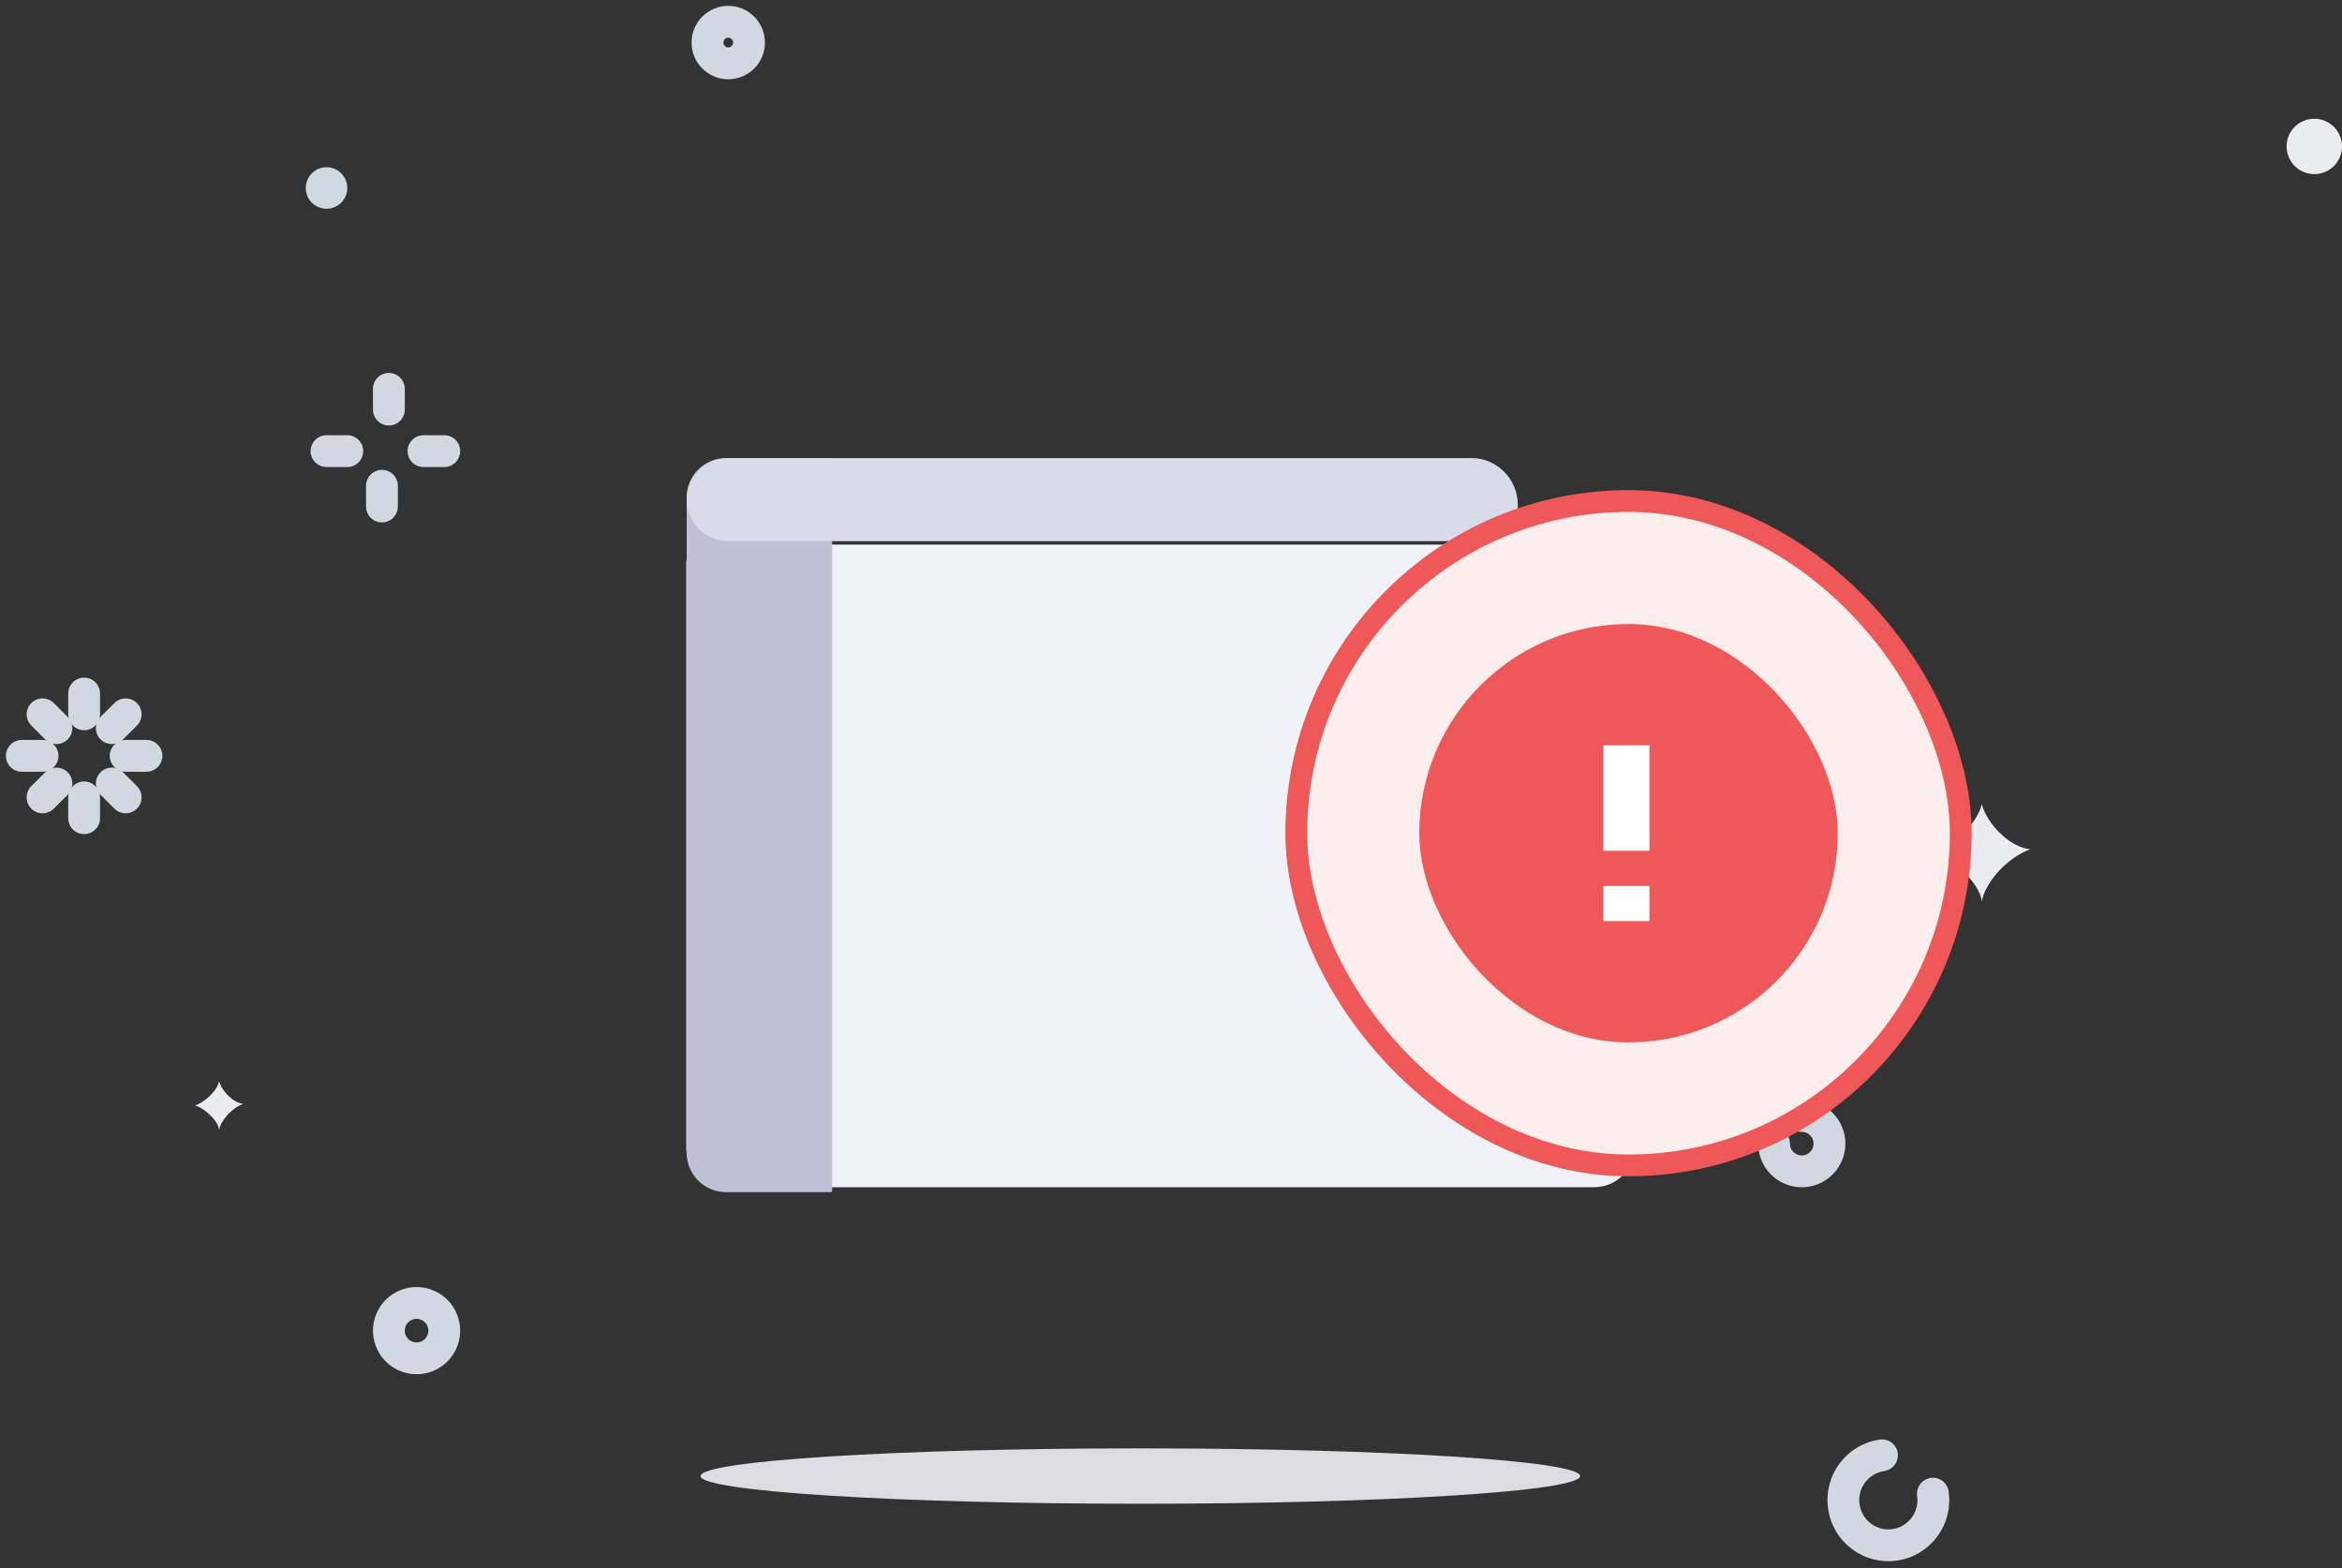 <svg width="215" height="144" viewBox="0 0 215 144" fill="none" xmlns="http://www.w3.org/2000/svg">
<rect x="0" y="0" width="215" height="144" fill="#333333" stroke="none"/>
<path fill-rule="evenodd" clip-rule="evenodd" d="M145.059 135.522C145.059 136.927 126.984 138.066 104.685 138.066C82.387 138.066 64.31 136.927 64.31 135.522C64.31 134.118 82.387 132.979 104.685 132.979C126.984 132.979 145.059 134.118 145.059 135.522Z" fill="#DCDCE2"/>
<path fill-rule="evenodd" clip-rule="evenodd" d="M66.681 109H146.342C148.362 109 150 107.406 150 105.44V53.568C150 51.597 148.358 50 146.334 50H64.748C63.782 50 63 50.761 63 51.701V105.417C63 107.396 64.648 109 66.681 109Z" fill="#F1F2F7"/>
<path fill-rule="evenodd" clip-rule="evenodd" d="M66.649 109.454H76.257C76.331 109.454 76.391 109.394 76.391 109.32V42.191C76.391 42.117 76.331 42.057 76.257 42.057H66.649C64.655 42.057 63.039 43.668 63.039 45.656V105.854C63.039 107.842 64.655 109.454 66.649 109.454Z" fill="#BEC0D6"/>
<path fill-rule="evenodd" clip-rule="evenodd" d="M135.074 42.057H66.736V42.066C64.687 42.115 63.039 43.796 63.039 45.872C63.039 47.948 64.687 49.629 66.736 49.678V49.687H139.203C139.277 49.687 139.337 49.626 139.337 49.551V46.352C139.337 43.98 137.428 42.057 135.074 42.057Z" fill="#D8DBEA"/>
<path fill-rule="evenodd" clip-rule="evenodd" d="M138.065 79.57C138.065 81.326 136.642 82.749 134.886 82.749C133.13 82.749 131.707 81.326 131.707 79.57C131.707 77.814 133.13 76.391 134.886 76.391C136.642 76.391 138.065 77.814 138.065 79.57Z" fill="#FEFEFF"/>
<path d="M7.723 63.675V65.582" stroke="#D2D8DF" stroke-width="2.921" stroke-linecap="round"/>
<path d="M3.907 65.582L5.179 66.854" stroke="#D2D8DF" stroke-width="2.921" stroke-linecap="round"/>
<path d="M2 69.397H3.907" stroke="#D2D8DF" stroke-width="2.921" stroke-linecap="round"/>
<path d="M3.907 73.212L5.179 71.94" stroke="#D2D8DF" stroke-width="2.921" stroke-linecap="round"/>
<path d="M7.723 75.12V73.212" stroke="#D2D8DF" stroke-width="2.921" stroke-linecap="round"/>
<path d="M11.537 73.212L10.265 71.94" stroke="#D2D8DF" stroke-width="2.921" stroke-linecap="round"/>
<path d="M13.444 69.397H11.537" stroke="#D2D8DF" stroke-width="2.921" stroke-linecap="round"/>
<path d="M11.537 65.582L10.265 66.854" stroke="#D2D8DF" stroke-width="2.921" stroke-linecap="round"/>
<path d="M35.699 35.699V37.606" stroke="#D2D8DF" stroke-width="2.921" stroke-linecap="round"/>
<path d="M29.976 41.421H31.883" stroke="#D2D8DF" stroke-width="2.921" stroke-linecap="round"/>
<path d="M35.063 46.507V44.6" stroke="#D2D8DF" stroke-width="2.921" stroke-linecap="round"/>
<path d="M40.784 41.421H38.877" stroke="#D2D8DF" stroke-width="2.921" stroke-linecap="round"/>
<path d="M165.406 102.46C166.81 102.46 167.949 103.598 167.949 105.003C167.949 106.408 166.81 107.546 165.406 107.546C164.001 107.546 162.862 106.408 162.862 105.003" stroke="#D2D8DF" stroke-width="2.921" stroke-linecap="round"/>
<path d="M177.445 137.138C177.77 139.409 176.2 141.513 173.941 141.839C171.683 142.164 169.588 140.587 169.264 138.317C168.941 136.046 170.509 133.941 172.769 133.615" stroke="#D2D8DF" stroke-width="2.921" stroke-linecap="round"/>
<path fill-rule="evenodd" clip-rule="evenodd" d="M177.486 78.298C179.028 77.811 181.39 75.902 181.937 73.848C182.433 75.664 184.512 77.811 186.388 77.974C184.276 78.732 182.258 80.982 181.937 82.749C181.719 80.948 178.927 78.561 177.486 78.298Z" fill="#EBECEF"/>
<path fill-rule="evenodd" clip-rule="evenodd" d="M17.895 101.506C18.666 101.263 19.847 100.308 20.121 99.281C20.369 100.189 21.408 101.263 22.346 101.344C21.29 101.723 20.281 102.848 20.121 103.732C20.012 102.831 18.616 101.637 17.895 101.506Z" fill="#EBECEF"/>
<path fill-rule="evenodd" clip-rule="evenodd" d="M31.884 17.26C31.884 18.314 31.03 19.167 29.976 19.167C28.922 19.167 28.069 18.314 28.069 17.26C28.069 16.206 28.922 15.352 29.976 15.352C31.03 15.352 31.884 16.206 31.884 17.26Z" fill="#D1D9E0"/>
<path fill-rule="evenodd" clip-rule="evenodd" d="M215 13.445C215 14.85 213.862 15.988 212.457 15.988C211.052 15.988 209.914 14.85 209.914 13.445C209.914 12.04 211.052 10.902 212.457 10.902C213.862 10.902 215 12.04 215 13.445Z" fill="#EBECEF"/>
<path fill-rule="evenodd" clip-rule="evenodd" d="M68.762 3.907C68.762 4.961 67.907 5.815 66.854 5.815C65.8 5.815 64.947 4.961 64.947 3.907C64.947 2.854 65.8 2 66.854 2C67.907 2 68.762 2.854 68.762 3.907Z" stroke="#D2D8DF" stroke-width="2.921" stroke-linecap="round"/>
<path fill-rule="evenodd" clip-rule="evenodd" d="M39.146 124.547C37.834 125.046 36.365 124.387 35.866 123.074C35.366 121.762 36.026 120.293 37.338 119.794C38.651 119.294 40.119 119.954 40.618 121.266C41.118 122.579 40.459 124.047 39.146 124.547Z" stroke="#D2D8DF" stroke-width="2.921" stroke-linecap="round"/>
<rect x="119" y="46" width="61" height="61" rx="30.5" fill="#FDEEEE" stroke="#EF5858" stroke-width="2"/>
<rect x="130.793" y="57.793" width="37.415" height="37.415" rx="18.707" fill="#EF5858" stroke="#EF5858"/>
<path d="M151.421 84.567H147.195V81.34H151.421V84.567ZM151.421 78.114H147.195V68.433H151.421V78.114Z" fill="white"/>
</svg>
